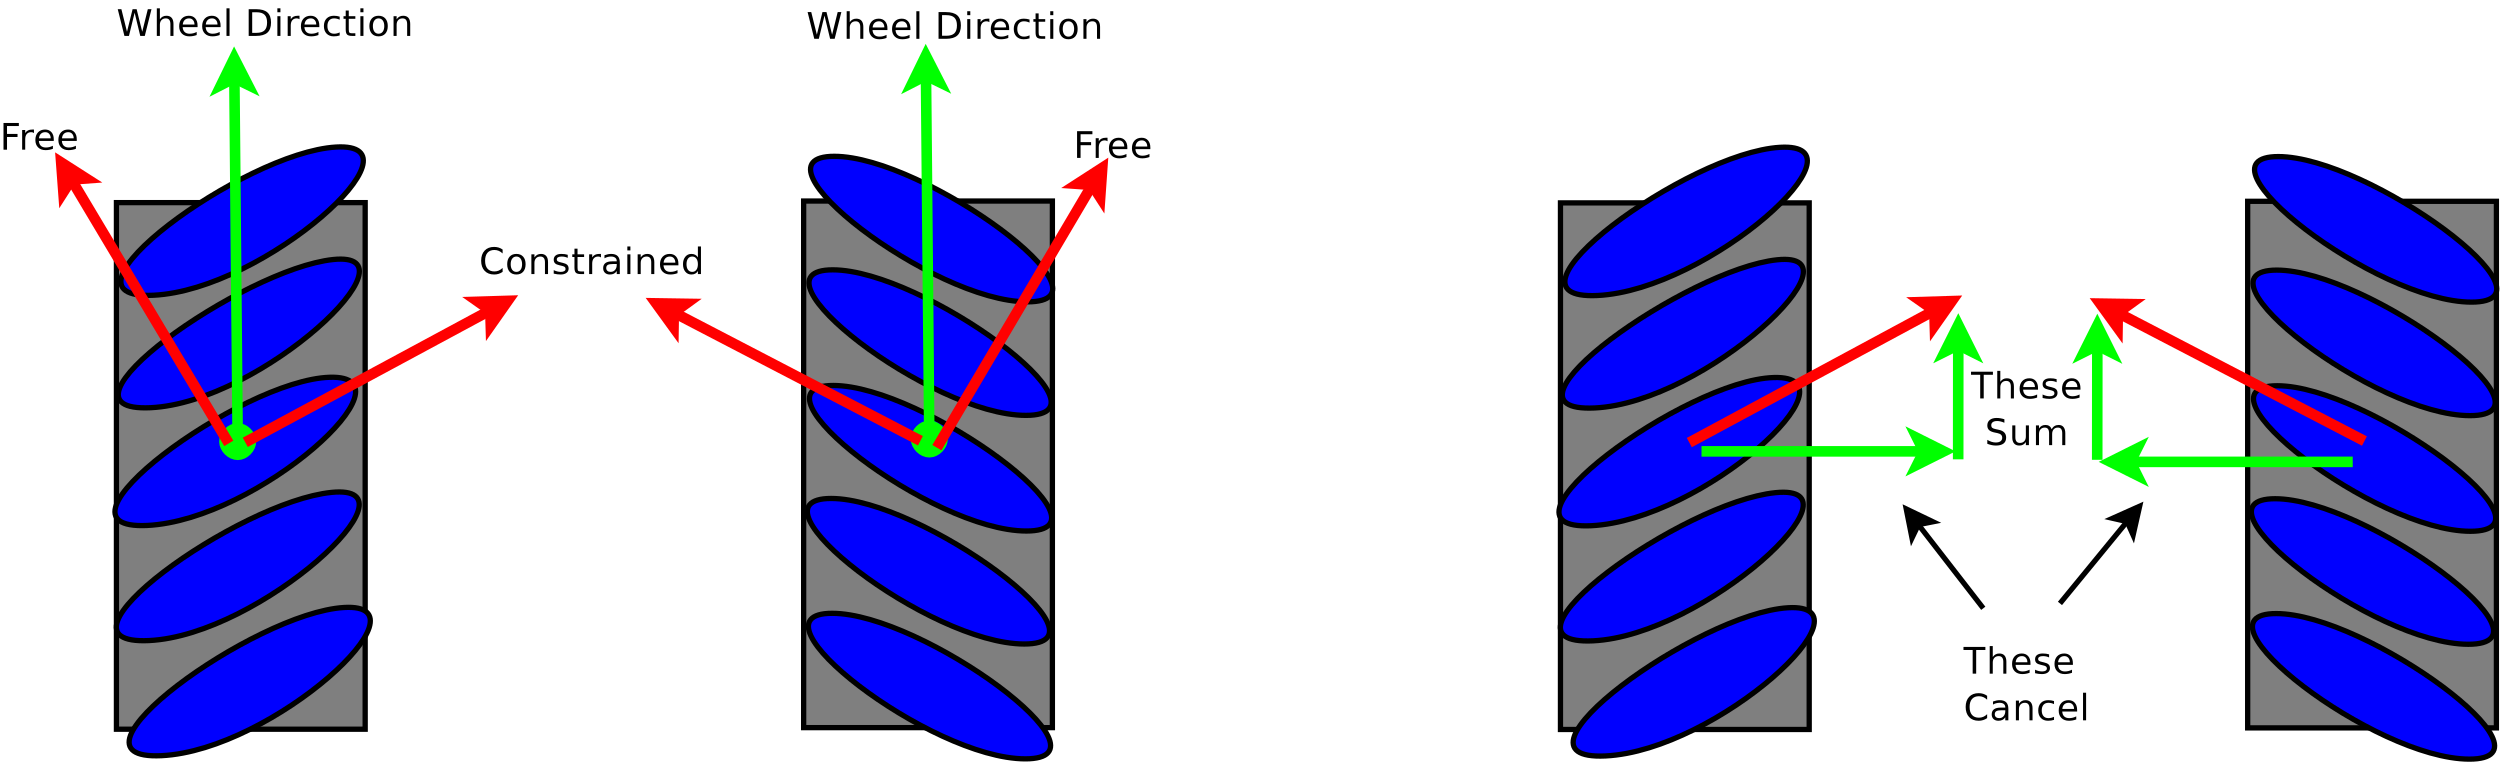 <?xml version='1.0' encoding='UTF-8'?><svg id="qoppa_document" width="1339pt" height="408pt" version="1.1" xmlns="http://www.w3.org/2000/svg" xmlns:xlink="http://www.w3.org/1999/xlink"><!-- jPDFWeb v2021R1.00, Build #105 --><g id="qoppa_viewxform_p0" transform="matrix(1 0 0 1 0 0)"><svg id="qoppa_page_p0" class="qoppa_page" y="0pt" width="1339pt" height="408pt"><rect class="qoppa_pageborder" x="0.5pt" y="0.5pt" width="1338pt" height="407pt" fill="none" /><svg class="qoppa_pagecontents" x="0pt" y="0pt" width="1339pt" height="408pt" viewBox="0 0 1339 408" style="isolation: isolate;" ><g class="qoppa_contentstream" transform="matrix(1 0 0 -1 0 408)" fill="black" stroke="black" stroke-width="1" stroke-linecap="butt" stroke-linejoin="miter" stroke-miterlimit="10"><clipPath id="clip0-1"><path d="M 0 0 L 1339 0 L 1339 408 L 0 408 L 0 0 z "/></clipPath><path clip-path="url(#clip0-1)" fill="#7f7f7f" stroke="none" d="M 62.361 17.433 L 195.587 17.433 L 195.587 299.476 L 62.361 299.476 z "/><path clip-path="url(#clip0-1)" fill="none" stroke="#000" stroke-width="2.835" d="M 62.361 17.433 L 195.587 17.433 L 195.587 299.476 L 62.361 299.476 z "/><path clip-path="url(#clip0-1)" fill-rule="evenodd" fill="#00f" stroke="none" d="M 179.997 329.239 C 229.603 332.073 141.73 252.705 82.204 249.87 C 22.677 247.036 130.392 326.404 179.997 329.239 z "/><path clip-path="url(#clip0-1)" fill="none" stroke="#000" stroke-width="2.835" d="M 179.997 329.239 C 229.603 332.073 141.73 252.705 82.204 249.87 C 22.677 247.036 130.392 326.404 179.997 329.239 "/><path clip-path="url(#clip0-1)" fill="#7f7f7f" stroke="none" d="M 430.434 18.283 L 563.66 18.283 L 563.66 300.326 L 430.434 300.326 z "/><path clip-path="url(#clip0-1)" fill="none" stroke="#000" stroke-width="2.835" d="M 430.434 18.283 L 563.66 18.283 L 563.66 300.326 L 430.434 300.326 z "/><path clip-path="url(#clip0-1)" fill-rule="evenodd" fill="#00f" stroke="none" d="M 446.024 263.476 C 494.213 263.476 600.51 185.525 549.487 185.525 C 498.464 185.525 397.836 263.476 446.024 263.476 z "/><path clip-path="url(#clip0-1)" fill="none" stroke="#000" stroke-width="2.835" d="M 446.024 263.476 C 494.213 263.476 600.51 185.525 549.487 185.525 C 498.464 185.525 397.836 263.476 446.024 263.476 "/><path clip-path="url(#clip0-1)" fill-rule="evenodd" fill="#00f" stroke="none" d="M 446.274 201.54 C 494.462 201.54 600.759 123.589 549.737 123.589 C 498.714 123.589 398.086 201.54 446.274 201.54 z "/><path clip-path="url(#clip0-1)" fill="none" stroke="#000" stroke-width="2.835" d="M 446.274 201.54 C 494.462 201.54 600.759 123.589 549.737 123.589 C 498.714 123.589 398.086 201.54 446.274 201.54 "/><path clip-path="url(#clip0-1)" fill-rule="evenodd" fill="#00f" stroke="none" d="M 445.14 141.021 C 493.328 141.021 599.626 63.07 548.603 63.07 C 497.58 63.07 396.952 141.021 445.14 141.021 z "/><path clip-path="url(#clip0-1)" fill="none" stroke="#000" stroke-width="2.835" d="M 445.14 141.021 C 493.328 141.021 599.626 63.07 548.603 63.07 C 497.58 63.07 396.952 141.021 445.14 141.021 "/><path clip-path="url(#clip0-1)" fill-rule="evenodd" fill="#00f" stroke="none" d="M 446.841 324.278 C 495.029 324.278 601.327 246.327 550.304 246.327 C 499.281 246.327 398.652 324.278 446.841 324.278 z "/><path clip-path="url(#clip0-1)" fill="none" stroke="#000" stroke-width="2.835" d="M 446.841 324.278 C 495.029 324.278 601.327 246.327 550.304 246.327 C 499.281 246.327 398.652 324.278 446.841 324.278 "/><path clip-path="url(#clip0-1)" fill-rule="evenodd" fill="#00f" stroke="none" d="M 445.707 79.51 C 493.895 79.51 600.193 1.559 549.17 1.559 C 498.147 1.559 397.519 79.51 445.707 79.51 z "/><path clip-path="url(#clip0-1)" fill="none" stroke="#000" stroke-width="2.835" d="M 445.707 79.51 C 493.895 79.51 600.193 1.559 549.17 1.559 C 498.147 1.559 397.519 79.51 445.707 79.51 "/><path clip-path="url(#clip0-1)" fill-rule="evenodd" fill="#00f" stroke="none" d="M 178.47 269.004 C 226.549 273.964 140.203 192.47 80.677 189.635 C 21.15 186.8 130.392 264.043 178.47 269.004 z "/><path clip-path="url(#clip0-1)" fill="none" stroke="#000" stroke-width="2.835" d="M 178.47 269.004 C 226.549 273.964 140.203 192.47 80.677 189.635 C 21.15 186.8 130.392 264.043 178.47 269.004 "/><path clip-path="url(#clip0-1)" fill-rule="evenodd" fill="#00f" stroke="none" d="M 176.628 205.934 C 224.281 207.351 138.361 129.4 78.834 126.565 C 19.307 123.73 128.974 204.516 176.628 205.934 z "/><path clip-path="url(#clip0-1)" fill="none" stroke="#000" stroke-width="2.835" d="M 176.628 205.934 C 224.281 207.351 138.361 129.4 78.834 126.565 C 19.307 123.73 128.974 204.516 176.628 205.934 "/><path clip-path="url(#clip0-1)" fill-rule="evenodd" fill="#00f" stroke="none" d="M 177.62 144.281 C 227.683 149.242 139.353 67.747 79.826 64.912 C 20.3 62.078 127.557 139.321 177.62 144.281 z "/><path clip-path="url(#clip0-1)" fill="none" stroke="#000" stroke-width="2.835" d="M 177.62 144.281 C 227.683 149.242 139.353 67.747 79.826 64.912 C 20.3 62.078 127.557 139.321 177.62 144.281 "/><path clip-path="url(#clip0-1)" fill-rule="evenodd" fill="#00f" stroke="none" d="M 184.281 82.629 C 232.502 85.463 146.014 6.095 86.487 3.26 C 26.961 0.425 136.061 79.794 184.281 82.629 z "/><path clip-path="url(#clip0-1)" fill="none" stroke="#000" stroke-width="2.835" d="M 184.281 82.629 C 232.502 85.463 146.014 6.095 86.487 3.26 C 26.961 0.425 136.061 79.794 184.281 82.629 "/><path clip-path="url(#clip0-1)" fill="none" stroke="#0f0" stroke-width="5.669" d="M 497.801 165.787 L 495.961 367.546 "/><path clip-path="url(#clip0-1)" fill-rule="evenodd" fill="#0f0" stroke="none" d="M 497.801 165.787 C 494.258 165.754 490.682 169.265 490.65 172.808 C 490.618 176.351 494.129 179.927 497.672 179.959 C 501.215 179.991 504.79 176.48 504.823 172.938 C 504.855 169.395 501.344 165.819 497.801 165.787 z "/><path clip-path="url(#clip0-1)" fill="none" stroke="#0f0" stroke-width="5.669" d="M 497.801 165.787 C 494.258 165.754 490.682 169.265 490.65 172.808 C 490.618 176.351 494.129 179.927 497.672 179.959 C 501.215 179.991 504.79 176.48 504.823 172.938 C 504.855 169.395 501.344 165.819 497.801 165.787 "/><path clip-path="url(#clip0-1)" fill-rule="evenodd" fill="#0f0" stroke="none" d="M 495.863 378.175 L 503.079 364.068 L 495.961 367.546 L 488.907 363.938 z "/><path clip-path="url(#clip0-1)" fill="none" stroke="#0f0" stroke-width="5.669" d="M 495.863 378.175 L 503.079 364.068 L 495.961 367.546 L 488.907 363.938 z "/><path clip-path="url(#clip0-1)" fill="none" stroke="#f00" stroke-width="5.669" d="M 501.801 168.223 L 584.967 308.961 "/><path clip-path="url(#clip0-1)" fill-rule="evenodd" fill="#f00" stroke="none" d="M 590.375 318.113 L 589.265 302.306 L 584.967 308.961 L 577.063 309.516 z "/><path clip-path="url(#clip0-1)" fill="none" stroke="#f00" stroke-width="5.669" d="M 590.375 318.113 L 589.265 302.306 L 584.967 308.961 L 577.063 309.516 z "/><path clip-path="url(#clip0-1)" fill="none" stroke="#f00" stroke-width="5.669" d="M 492.971 171.918 L 360.875 240.623 "/><path clip-path="url(#clip0-1)" fill-rule="evenodd" fill="#f00" stroke="none" d="M 351.445 245.528 L 367.288 245.275 L 360.875 240.623 L 360.748 232.701 z "/><path clip-path="url(#clip0-1)" fill="none" stroke="#f00" stroke-width="5.669" d="M 351.445 245.528 L 367.288 245.275 L 360.875 240.623 L 360.748 232.701 z "/><path clip-path="url(#clip0-1)" fill="none" stroke="#0f0" stroke-width="5.669" d="M 127.371 164.409 L 125.529 366.169 "/><path clip-path="url(#clip0-1)" fill-rule="evenodd" fill="#0f0" stroke="none" d="M 127.371 164.409 C 123.828 164.377 120.252 167.888 120.22 171.43 C 120.188 174.974 123.698 178.549 127.241 178.582 C 130.784 178.614 134.36 175.103 134.392 171.56 C 134.425 168.017 130.914 164.441 127.371 164.409 z "/><path clip-path="url(#clip0-1)" fill="none" stroke="#0f0" stroke-width="5.669" d="M 127.371 164.409 C 123.828 164.377 120.252 167.888 120.22 171.43 C 120.188 174.974 123.698 178.549 127.241 178.582 C 130.784 178.614 134.36 175.103 134.392 171.56 C 134.425 168.017 130.914 164.441 127.371 164.409 "/><path clip-path="url(#clip0-1)" fill-rule="evenodd" fill="#0f0" stroke="none" d="M 125.432 376.798 L 132.648 362.69 L 125.529 366.169 L 118.475 362.561 z "/><path clip-path="url(#clip0-1)" fill="none" stroke="#0f0" stroke-width="5.669" d="M 125.432 376.798 L 132.648 362.69 L 125.529 366.169 L 118.475 362.561 z "/><path clip-path="url(#clip0-1)" fill="none" stroke="#f00" stroke-width="5.669" d="M 131.369 171.097 L 262.604 241.82 "/><path clip-path="url(#clip0-1)" fill-rule="evenodd" fill="#f00" stroke="none" d="M 271.961 246.863 L 262.846 233.901 L 262.604 241.82 L 256.123 246.378 z "/><path clip-path="url(#clip0-1)" fill="none" stroke="#f00" stroke-width="5.669" d="M 271.961 246.863 L 262.846 233.901 L 262.604 241.82 L 256.123 246.378 z "/><path clip-path="url(#clip0-1)" fill="none" stroke="#f00" stroke-width="5.669" d="M 122.54 170.541 L 38.209 311.834 "/><path clip-path="url(#clip0-1)" fill-rule="evenodd" fill="#f00" stroke="none" d="M 32.762 320.962 L 46.111 312.423 L 38.209 311.834 L 33.94 305.159 z "/><path clip-path="url(#clip0-1)" fill="none" stroke="#f00" stroke-width="5.669" d="M 32.762 320.962 L 46.111 312.423 L 38.209 311.834 L 33.94 305.159 z "/><path clip-path="url(#clip0-1)" fill="#000" stroke="none" d="M 63.065 403.08 L 65.016 403.08 L 68.019 390.98 L 71.011 403.08 L 73.181 403.08 L 76.181 390.98 L 79.173 403.08 L 81.134 403.08 L 77.548 388.765 L 75.121 388.765 L 72.111 401.192 L 69.068 388.765 L 66.64 388.765 L 63.065 403.08 z "/><path clip-path="url(#clip0-1)" fill="#000" stroke="none" d="M 92.909 395.138 L 92.909 388.765 L 91.266 388.765 L 91.266 395.079 C 91.266 396.106 91.061 396.875 90.65 397.386 C 90.242 397.896 89.629 398.152 88.813 398.152 C 87.828 398.152 87.052 397.845 86.485 397.232 C 85.918 396.621 85.634 395.787 85.634 394.731 L 85.634 388.765 L 83.991 388.765 L 83.991 403.549 L 85.634 403.549 L 85.634 397.683 C 86.059 398.311 86.561 398.78 87.137 399.091 C 87.714 399.404 88.379 399.56 89.132 399.56 C 90.374 399.56 91.314 399.186 91.952 398.438 C 92.59 397.69 92.909 396.59 92.909 395.138 z "/><path clip-path="url(#clip0-1)" fill="#000" stroke="none" d="M 105.816 394.339 L 105.816 393.459 L 97.838 393.459 C 97.913 392.312 98.27 391.438 98.908 390.837 C 99.546 390.238 100.436 389.939 101.577 389.939 C 102.24 389.939 102.88 390.017 103.499 390.173 C 104.12 390.33 104.736 390.564 105.347 390.877 L 105.347 389.235 C 104.723 389.005 104.084 388.83 103.429 388.711 C 102.777 388.591 102.114 388.531 101.442 388.531 C 99.755 388.531 98.419 389.018 97.434 389.994 C 96.452 390.969 95.96 392.288 95.96 393.95 C 95.96 395.671 96.43 397.036 97.368 398.046 C 98.309 399.055 99.578 399.56 101.174 399.56 C 102.604 399.56 103.735 399.092 104.566 398.155 C 105.399 397.22 105.816 395.947 105.816 394.339 M 104.173 394.867 C 104.161 395.866 103.891 396.663 103.363 397.257 C 102.838 397.854 102.141 398.152 101.273 398.152 C 100.291 398.152 99.505 397.864 98.916 397.287 C 98.327 396.712 97.987 395.902 97.896 394.856 L 104.173 394.867 z "/><path clip-path="url(#clip0-1)" fill="#000" stroke="none" d="M 118.135 394.339 L 118.135 393.459 L 110.156 393.459 C 110.232 392.312 110.589 391.438 111.227 390.837 C 111.865 390.238 112.755 389.939 113.896 389.939 C 114.559 389.939 115.199 390.017 115.818 390.173 C 116.439 390.33 117.055 390.564 117.666 390.877 L 117.666 389.235 C 117.042 389.005 116.403 388.83 115.748 388.711 C 115.095 388.591 114.433 388.531 113.761 388.531 C 112.074 388.531 110.738 389.018 109.753 389.994 C 108.77 390.969 108.279 392.288 108.279 393.95 C 108.279 395.671 108.748 397.036 109.687 398.046 C 110.628 399.055 111.897 399.56 113.493 399.56 C 114.923 399.56 116.054 399.092 116.885 398.155 C 117.718 397.22 118.135 395.947 118.135 394.339 M 116.492 394.867 C 116.48 395.866 116.21 396.663 115.682 397.257 C 115.156 397.854 114.46 398.152 113.592 398.152 C 112.609 398.152 111.823 397.864 111.234 397.287 C 110.645 396.712 110.305 395.902 110.215 394.856 L 116.492 394.867 z "/><path clip-path="url(#clip0-1)" fill="#000" stroke="none" d="M 121.302 388.765 L 122.945 388.765 L 122.945 403.549 L 121.302 403.549 z "/><path clip-path="url(#clip0-1)" fill="#000" stroke="none" d="M 135.073 401.437 L 135.073 390.408 L 137.391 390.408 C 139.346 390.408 140.779 390.85 141.688 391.736 C 142.597 392.623 143.052 394.023 143.052 395.938 C 143.052 397.837 142.597 399.228 141.688 400.11 C 140.779 400.995 139.346 401.437 137.391 401.437 L 135.073 401.437 M 133.196 403.08 L 137.097 403.08 C 139.877 403.08 141.915 402.503 143.213 401.349 C 144.514 400.196 145.164 398.391 145.164 395.938 C 145.164 393.471 144.51 391.658 143.202 390.5 C 141.897 389.343 139.862 388.765 137.097 388.765 L 133.196 388.765 L 133.196 403.08 z "/><path clip-path="url(#clip0-1)" fill="#000" stroke="none" d="M 148.559 399.325 L 150.202 399.325 L 150.202 388.765 L 148.559 388.765 L 148.559 399.325 M 148.559 403.549 L 150.202 403.549 L 150.202 401.437 L 148.559 401.437 L 148.559 403.549 z "/><path clip-path="url(#clip0-1)" fill="#000" stroke="none" d="M 160.418 397.683 C 160.212 397.844 159.987 397.963 159.743 398.038 C 159.501 398.114 159.234 398.152 158.943 398.152 C 157.907 398.152 157.111 397.822 156.557 397.162 C 156.002 396.504 155.724 395.56 155.724 394.328 L 155.724 388.765 L 154.082 388.765 L 154.082 399.325 L 155.724 399.325 L 155.724 397.683 C 156.11 398.318 156.611 398.79 157.227 399.098 C 157.846 399.406 158.598 399.56 159.482 399.56 C 159.607 399.56 159.745 399.56 159.897 399.56 C 160.051 399.56 160.221 399.56 160.406 399.56 L 160.418 397.683 z "/><path clip-path="url(#clip0-1)" fill="#000" stroke="none" d="M 171.021 394.339 L 171.021 393.459 L 163.043 393.459 C 163.118 392.312 163.475 391.438 164.113 390.837 C 164.751 390.238 165.641 389.939 166.782 389.939 C 167.445 389.939 168.085 390.017 168.704 390.173 C 169.325 390.33 169.941 390.564 170.552 390.877 L 170.552 389.235 C 169.929 389.005 169.289 388.83 168.634 388.711 C 167.981 388.591 167.319 388.531 166.647 388.531 C 164.96 388.531 163.624 389.018 162.639 389.994 C 161.657 390.969 161.165 392.288 161.165 393.95 C 161.165 395.671 161.634 397.036 162.573 398.046 C 163.514 399.055 164.783 399.56 166.379 399.56 C 167.809 399.56 168.939 399.092 169.771 398.155 C 170.604 397.22 171.021 395.947 171.021 394.339 M 169.379 394.867 C 169.366 395.866 169.096 396.663 168.568 397.257 C 168.043 397.854 167.346 398.152 166.478 398.152 C 165.495 398.152 164.709 397.864 164.12 397.287 C 163.531 396.712 163.191 395.902 163.101 394.856 L 169.379 394.867 z "/><path clip-path="url(#clip0-1)" fill="#000" stroke="none" d="M 181.932 399.091 L 181.932 397.448 C 181.438 397.683 180.942 397.859 180.443 397.976 C 179.947 398.093 179.446 398.152 178.94 398.152 C 177.808 398.152 176.928 397.791 176.3 397.07 C 175.674 396.352 175.361 395.343 175.361 394.045 C 175.361 392.747 175.674 391.738 176.3 391.017 C 176.928 390.298 177.808 389.939 178.94 389.939 C 179.446 389.939 179.947 389.997 180.443 390.115 C 180.942 390.232 181.438 390.408 181.932 390.643 L 181.932 389 C 181.443 388.844 180.936 388.726 180.41 388.648 C 179.887 388.57 179.33 388.531 178.738 388.531 C 177.13 388.531 175.852 389.027 174.903 390.02 C 173.957 391.014 173.484 392.356 173.484 394.045 C 173.484 395.759 173.962 397.106 174.918 398.086 C 175.876 399.069 177.187 399.56 178.852 399.56 C 179.392 399.56 179.919 399.521 180.432 399.443 C 180.948 399.364 181.448 399.247 181.932 399.091 z "/><path clip-path="url(#clip0-1)" fill="#000" stroke="none" d="M 186.804 402.376 L 186.804 399.325 L 190.324 399.325 L 190.324 397.917 L 186.804 397.917 L 186.804 392.197 C 186.804 391.337 186.92 390.784 187.153 390.54 C 187.385 390.296 187.857 390.173 188.568 390.173 L 190.324 390.173 L 190.324 388.765 L 188.568 388.765 C 187.277 388.765 186.386 389.011 185.895 389.502 C 185.406 389.996 185.162 390.895 185.162 392.197 L 185.162 397.917 L 183.988 397.917 L 183.988 399.325 L 185.162 399.325 L 185.162 402.376 L 186.804 402.376 z "/><path clip-path="url(#clip0-1)" fill="#000" stroke="none" d="M 193.02 399.325 L 194.663 399.325 L 194.663 388.765 L 193.02 388.765 L 193.02 399.325 M 193.02 403.549 L 194.663 403.549 L 194.663 401.437 L 193.02 401.437 L 193.02 403.549 z "/><path clip-path="url(#clip0-1)" fill="#000" stroke="none" d="M 202.77 398.152 C 201.829 398.152 201.085 397.785 200.537 397.052 C 199.989 396.321 199.716 395.319 199.716 394.045 C 199.716 392.772 199.987 391.768 200.53 391.035 C 201.075 390.304 201.821 389.939 202.77 389.939 C 203.706 389.939 204.448 390.305 204.996 391.039 C 205.543 391.775 205.817 392.777 205.817 394.045 C 205.817 395.307 205.543 396.307 204.996 397.045 C 204.448 397.783 203.706 398.152 202.77 398.152 M 202.766 399.56 C 204.302 399.56 205.507 399.072 206.382 398.097 C 207.257 397.121 207.694 395.771 207.694 394.045 C 207.694 392.327 207.257 390.978 206.382 389.997 C 205.507 389.02 204.302 388.531 202.766 388.531 C 201.226 388.531 200.02 389.02 199.147 389.997 C 198.275 390.978 197.838 392.327 197.838 394.045 C 197.838 395.771 198.275 397.121 199.147 398.097 C 200.02 399.072 201.226 399.56 202.766 399.56 z "/><path clip-path="url(#clip0-1)" fill="#000" stroke="none" d="M 219.708 395.138 L 219.708 388.765 L 218.065 388.765 L 218.065 395.079 C 218.065 396.106 217.86 396.875 217.449 397.386 C 217.041 397.896 216.429 398.152 215.612 398.152 C 214.627 398.152 213.851 397.845 213.284 397.232 C 212.716 396.621 212.433 395.787 212.433 394.731 L 212.433 388.765 L 210.79 388.765 L 210.79 399.325 L 212.433 399.325 L 212.433 397.683 C 212.858 398.311 213.359 398.78 213.936 399.091 C 214.513 399.404 215.178 399.56 215.931 399.56 C 217.173 399.56 218.113 399.186 218.751 398.438 C 219.389 397.69 219.708 396.59 219.708 395.138 z "/><path clip-path="url(#clip0-1)" fill="#000" stroke="none" d="M 432.555 401.521 L 434.506 401.521 L 437.509 389.421 L 440.501 401.521 L 442.671 401.521 L 445.671 389.421 L 448.663 401.521 L 450.625 401.521 L 447.039 387.206 L 444.611 387.206 L 441.601 399.632 L 438.558 387.206 L 436.13 387.206 L 432.555 401.521 z "/><path clip-path="url(#clip0-1)" fill="#000" stroke="none" d="M 462.399 393.579 L 462.399 387.206 L 460.756 387.206 L 460.756 393.52 C 460.756 394.547 460.551 395.316 460.14 395.827 C 459.732 396.338 459.12 396.593 458.303 396.593 C 457.318 396.593 456.542 396.286 455.975 395.673 C 455.408 395.062 455.124 394.228 455.124 393.172 L 455.124 387.206 L 453.482 387.206 L 453.482 401.99 L 455.124 401.99 L 455.124 396.123 C 455.55 396.752 456.05 397.221 456.627 397.532 C 457.204 397.845 457.869 398.001 458.622 398.001 C 459.864 398.001 460.804 397.627 461.442 396.879 C 462.08 396.131 462.399 395.031 462.399 393.579 z "/><path clip-path="url(#clip0-1)" fill="#000" stroke="none" d="M 475.306 392.78 L 475.306 391.9 L 467.328 391.9 C 467.404 390.753 467.761 389.879 468.398 389.278 C 469.036 388.679 469.926 388.38 471.068 388.38 C 471.73 388.38 472.371 388.458 472.989 388.614 C 473.61 388.771 474.226 389.005 474.837 389.318 L 474.837 387.676 C 474.214 387.446 473.575 387.271 472.919 387.152 C 472.267 387.032 471.604 386.972 470.932 386.972 C 469.245 386.972 467.909 387.459 466.924 388.435 C 465.942 389.41 465.45 390.729 465.45 392.391 C 465.45 394.112 465.92 395.477 466.858 396.487 C 467.8 397.496 469.068 398.001 470.664 398.001 C 472.094 398.001 473.225 397.533 474.056 396.596 C 474.889 395.661 475.306 394.388 475.306 392.78 M 473.664 393.308 C 473.652 394.307 473.381 395.104 472.854 395.698 C 472.328 396.295 471.631 396.593 470.763 396.593 C 469.781 396.593 468.995 396.305 468.406 395.728 C 467.816 395.153 467.477 394.343 467.386 393.296 L 473.664 393.308 z "/><path clip-path="url(#clip0-1)" fill="#000" stroke="none" d="M 487.625 392.78 L 487.625 391.9 L 479.646 391.9 C 479.722 390.753 480.079 389.879 480.717 389.278 C 481.355 388.679 482.245 388.38 483.386 388.38 C 484.049 388.38 484.689 388.458 485.308 388.614 C 485.929 388.771 486.545 389.005 487.156 389.318 L 487.156 387.676 C 486.532 387.446 485.893 387.271 485.238 387.152 C 484.586 387.032 483.923 386.972 483.251 386.972 C 481.564 386.972 480.228 387.459 479.243 388.435 C 478.261 389.41 477.769 390.729 477.769 392.391 C 477.769 394.112 478.238 395.477 479.177 396.487 C 480.118 397.496 481.387 398.001 482.983 398.001 C 484.413 398.001 485.544 397.533 486.375 396.596 C 487.208 395.661 487.625 394.388 487.625 392.78 M 485.982 393.308 C 485.97 394.307 485.7 395.104 485.172 395.698 C 484.646 396.295 483.95 396.593 483.082 396.593 C 482.1 396.593 481.314 396.305 480.725 395.728 C 480.135 395.153 479.796 394.343 479.705 393.296 L 485.982 393.308 z "/><path clip-path="url(#clip0-1)" fill="#000" stroke="none" d="M 490.792 387.206 L 492.435 387.206 L 492.435 401.99 L 490.792 401.99 z "/><path clip-path="url(#clip0-1)" fill="#000" stroke="none" d="M 504.563 399.878 L 504.563 388.849 L 506.88 388.849 C 508.836 388.849 510.269 389.291 511.178 390.176 C 512.087 391.064 512.542 392.464 512.542 394.378 C 512.542 396.278 512.087 397.668 511.178 398.551 C 510.269 399.436 508.836 399.878 506.88 399.878 L 504.563 399.878 M 502.686 401.521 L 506.588 401.521 C 509.367 401.521 511.405 400.944 512.703 399.79 C 514.004 398.636 514.654 396.832 514.654 394.378 C 514.654 391.912 514 390.099 512.692 388.941 C 511.387 387.784 509.352 387.206 506.588 387.206 L 502.686 387.206 L 502.686 401.521 z "/><path clip-path="url(#clip0-1)" fill="#000" stroke="none" d="M 518.049 397.766 L 519.692 397.766 L 519.692 387.206 L 518.049 387.206 L 518.049 397.766 M 518.049 401.99 L 519.692 401.99 L 519.692 399.878 L 518.049 399.878 L 518.049 401.99 z "/><path clip-path="url(#clip0-1)" fill="#000" stroke="none" d="M 529.907 396.123 C 529.702 396.285 529.477 396.404 529.233 396.479 C 528.991 396.555 528.725 396.593 528.434 396.593 C 527.397 396.593 526.602 396.263 526.046 395.603 C 525.492 394.945 525.214 394.001 525.214 392.769 L 525.214 387.206 L 523.571 387.206 L 523.571 397.766 L 525.214 397.766 L 525.214 396.123 C 525.6 396.759 526.102 397.231 526.718 397.539 C 527.336 397.847 528.088 398.001 528.973 398.001 C 529.097 398.001 529.235 398.001 529.387 398.001 C 529.541 398.001 529.711 398.001 529.896 398.001 L 529.907 396.123 z "/><path clip-path="url(#clip0-1)" fill="#000" stroke="none" d="M 540.511 392.78 L 540.511 391.9 L 532.533 391.9 C 532.609 390.753 532.965 389.879 533.603 389.278 C 534.241 388.679 535.131 388.38 536.273 388.38 C 536.935 388.38 537.575 388.458 538.194 388.614 C 538.815 388.771 539.431 389.005 540.042 389.318 L 540.042 387.676 C 539.419 387.446 538.779 387.271 538.124 387.152 C 537.471 387.032 536.809 386.972 536.137 386.972 C 534.45 386.972 533.114 387.459 532.129 388.435 C 531.146 389.41 530.655 390.729 530.655 392.391 C 530.655 394.112 531.125 395.477 532.063 396.487 C 533.004 397.496 534.273 398.001 535.869 398.001 C 537.299 398.001 538.43 397.533 539.261 396.596 C 540.095 395.661 540.511 394.388 540.511 392.78 M 538.869 393.308 C 538.856 394.307 538.586 395.104 538.058 395.698 C 537.533 396.295 536.836 396.593 535.968 396.593 C 534.986 396.593 534.2 396.305 533.611 395.728 C 533.021 395.153 532.682 394.343 532.591 393.296 L 538.869 393.308 z "/><path clip-path="url(#clip0-1)" fill="#000" stroke="none" d="M 551.422 397.532 L 551.422 395.889 C 550.928 396.124 550.432 396.3 549.933 396.417 C 549.437 396.534 548.936 396.593 548.43 396.593 C 547.298 396.593 546.418 396.232 545.79 395.511 C 545.164 394.793 544.852 393.784 544.852 392.486 C 544.852 391.188 545.164 390.179 545.79 389.458 C 546.418 388.739 547.298 388.38 548.43 388.38 C 548.936 388.38 549.437 388.438 549.933 388.556 C 550.432 388.673 550.928 388.849 551.422 389.084 L 551.422 387.441 C 550.933 387.285 550.426 387.167 549.9 387.089 C 549.377 387.011 548.82 386.972 548.229 386.972 C 546.62 386.972 545.341 387.468 544.393 388.461 C 543.447 389.455 542.974 390.797 542.974 392.486 C 542.974 394.2 543.452 395.547 544.408 396.527 C 545.366 397.51 546.677 398.001 548.342 398.001 C 548.882 398.001 549.409 397.962 549.922 397.884 C 550.438 397.805 550.938 397.688 551.422 397.532 z "/><path clip-path="url(#clip0-1)" fill="#000" stroke="none" d="M 556.295 400.817 L 556.295 397.766 L 559.814 397.766 L 559.814 396.358 L 556.295 396.358 L 556.295 390.638 C 556.295 389.778 556.411 389.225 556.643 388.981 C 556.875 388.737 557.347 388.614 558.058 388.614 L 559.814 388.614 L 559.814 387.206 L 558.058 387.206 C 556.768 387.206 555.877 387.452 555.385 387.943 C 554.896 388.437 554.652 389.336 554.652 390.638 L 554.652 396.358 L 553.479 396.358 L 553.479 397.766 L 554.652 397.766 L 554.652 400.817 L 556.295 400.817 z "/><path clip-path="url(#clip0-1)" fill="#000" stroke="none" d="M 562.51 397.766 L 564.153 397.766 L 564.153 387.206 L 562.51 387.206 L 562.51 397.766 M 562.51 401.99 L 564.153 401.99 L 564.153 399.878 L 562.51 399.878 L 562.51 401.99 z "/><path clip-path="url(#clip0-1)" fill="#000" stroke="none" d="M 572.26 396.593 C 571.319 396.593 570.575 396.226 570.027 395.493 C 569.48 394.762 569.206 393.76 569.206 392.486 C 569.206 391.213 569.477 390.209 570.02 389.476 C 570.565 388.745 571.312 388.38 572.26 388.38 C 573.196 388.38 573.938 388.746 574.486 389.48 C 575.033 390.216 575.307 391.218 575.307 392.486 C 575.307 393.748 575.033 394.747 574.486 395.486 C 573.938 396.224 573.196 396.593 572.26 396.593 M 572.257 398.001 C 573.791 398.001 574.996 397.513 575.872 396.538 C 576.747 395.563 577.184 394.212 577.184 392.486 C 577.184 390.768 576.747 389.419 575.872 388.438 C 574.996 387.461 573.791 386.972 572.257 386.972 C 570.716 386.972 569.51 387.461 568.638 388.438 C 567.765 389.419 567.329 390.768 567.329 392.486 C 567.329 394.212 567.765 395.563 568.638 396.538 C 569.51 397.513 570.716 398.001 572.257 398.001 z "/><path clip-path="url(#clip0-1)" fill="#000" stroke="none" d="M 589.198 393.579 L 589.198 387.206 L 587.555 387.206 L 587.555 393.52 C 587.555 394.547 587.35 395.316 586.939 395.827 C 586.531 396.338 585.919 396.593 585.102 396.593 C 584.117 396.593 583.341 396.286 582.774 395.673 C 582.207 395.062 581.923 394.228 581.923 393.172 L 581.923 387.206 L 580.28 387.206 L 580.28 397.766 L 581.923 397.766 L 581.923 396.123 C 582.348 396.752 582.85 397.221 583.427 397.532 C 584.004 397.845 584.668 398.001 585.421 398.001 C 586.663 398.001 587.603 397.627 588.241 396.879 C 588.879 396.131 589.198 395.031 589.198 393.579 z "/><path clip-path="url(#clip0-1)" fill="#000" stroke="none" d="M 1.877 342.136 L 10.091 342.136 L 10.091 340.493 L 3.755 340.493 L 3.755 336.27 L 9.387 336.27 L 9.387 334.627 L 3.755 334.627 L 3.755 327.821 L 1.877 327.821 L 1.877 342.136 z "/><path clip-path="url(#clip0-1)" fill="#000" stroke="none" d="M 18.196 336.739 C 17.991 336.9 17.766 337.019 17.521 337.095 C 17.279 337.17 17.013 337.208 16.722 337.208 C 15.685 337.208 14.89 336.878 14.335 336.218 C 13.78 335.561 13.503 334.616 13.503 333.384 L 13.503 327.821 L 11.86 327.821 L 11.86 338.381 L 13.503 338.381 L 13.503 336.739 C 13.889 337.374 14.39 337.846 15.006 338.154 C 15.624 338.462 16.376 338.616 17.261 338.616 C 17.386 338.616 17.523 338.616 17.675 338.616 C 17.829 338.616 17.999 338.616 18.185 338.616 L 18.196 336.739 z "/><path clip-path="url(#clip0-1)" fill="#000" stroke="none" d="M 28.8 333.395 L 28.8 332.515 L 20.821 332.515 C 20.896 331.368 21.253 330.495 21.891 329.893 C 22.53 329.294 23.419 328.995 24.561 328.995 C 25.223 328.995 25.864 329.073 26.482 329.23 C 27.103 329.386 27.719 329.621 28.33 329.934 L 28.33 328.291 C 27.707 328.061 27.068 327.886 26.413 327.766 C 25.76 327.647 25.097 327.587 24.425 327.587 C 22.739 327.587 21.403 328.075 20.418 329.05 C 19.435 330.025 18.944 331.344 18.944 333.006 C 18.944 334.727 19.413 336.092 20.352 337.102 C 21.293 338.111 22.561 338.616 24.157 338.616 C 25.587 338.616 26.718 338.148 27.549 337.212 C 28.383 336.275 28.8 335.003 28.8 333.395 M 27.157 333.923 C 27.145 334.923 26.875 335.72 26.346 336.313 C 25.821 336.91 25.124 337.208 24.257 337.208 C 23.274 337.208 22.488 336.92 21.899 336.343 C 21.31 335.768 20.97 334.958 20.88 333.912 L 27.157 333.923 z "/><path clip-path="url(#clip0-1)" fill="#000" stroke="none" d="M 41.118 333.395 L 41.118 332.515 L 33.14 332.515 C 33.216 331.368 33.572 330.495 34.21 329.893 C 34.848 329.294 35.738 328.995 36.88 328.995 C 37.542 328.995 38.182 329.073 38.801 329.23 C 39.422 329.386 40.038 329.621 40.649 329.934 L 40.649 328.291 C 40.026 328.061 39.386 327.886 38.731 327.766 C 38.078 327.647 37.416 327.587 36.744 327.587 C 35.057 327.587 33.721 328.075 32.736 329.05 C 31.753 330.025 31.262 331.344 31.262 333.006 C 31.262 334.727 31.732 336.092 32.67 337.102 C 33.611 338.111 34.88 338.616 36.476 338.616 C 37.906 338.616 39.037 338.148 39.868 337.212 C 40.702 336.275 41.118 335.003 41.118 333.395 M 39.476 333.923 C 39.463 334.923 39.193 335.72 38.665 336.313 C 38.14 336.91 37.443 337.208 36.575 337.208 C 35.593 337.208 34.807 336.92 34.218 336.343 C 33.629 335.768 33.289 334.958 33.198 333.912 L 39.476 333.923 z "/><path clip-path="url(#clip0-1)" fill="#000" stroke="none" d="M 576.876 337.743 L 585.089 337.743 L 585.089 336.1 L 578.753 336.1 L 578.753 331.876 L 584.385 331.876 L 584.385 330.233 L 578.753 330.233 L 578.753 323.428 L 576.876 323.428 L 576.876 337.743 z "/><path clip-path="url(#clip0-1)" fill="#000" stroke="none" d="M 593.195 332.345 C 592.989 332.507 592.764 332.625 592.52 332.701 C 592.278 332.777 592.011 332.814 591.721 332.814 C 590.684 332.814 589.888 332.484 589.334 331.825 C 588.779 331.167 588.501 330.222 588.501 328.99 L 588.501 323.428 L 586.859 323.428 L 586.859 333.988 L 588.501 333.988 L 588.501 332.345 C 588.888 332.981 589.389 333.452 590.005 333.761 C 590.623 334.068 591.375 334.222 592.259 334.222 C 592.384 334.222 592.522 334.222 592.674 334.222 C 592.828 334.222 592.998 334.222 593.184 334.222 L 593.195 332.345 z "/><path clip-path="url(#clip0-1)" fill="#000" stroke="none" d="M 603.798 329.001 L 603.798 328.121 L 595.82 328.121 C 595.895 326.975 596.252 326.101 596.89 325.5 C 597.528 324.901 598.418 324.601 599.559 324.601 C 600.222 324.601 600.863 324.679 601.481 324.836 C 602.102 324.992 602.718 325.227 603.329 325.54 L 603.329 323.897 C 602.705 323.668 602.066 323.493 601.411 323.373 C 600.759 323.253 600.096 323.193 599.424 323.193 C 597.737 323.193 596.401 323.681 595.416 324.656 C 594.434 325.632 593.942 326.95 593.942 328.613 C 593.942 330.333 594.411 331.698 595.35 332.708 C 596.291 333.718 597.56 334.222 599.156 334.222 C 600.586 334.222 601.717 333.754 602.548 332.818 C 603.381 331.882 603.798 330.61 603.798 329.001 M 602.155 329.529 C 602.143 330.529 601.873 331.326 601.345 331.92 C 600.82 332.516 600.123 332.814 599.255 332.814 C 598.273 332.814 597.487 332.526 596.898 331.949 C 596.308 331.375 595.969 330.564 595.878 329.518 L 602.155 329.529 z "/><path clip-path="url(#clip0-1)" fill="#000" stroke="none" d="M 616.117 329.001 L 616.117 328.121 L 608.138 328.121 C 608.214 326.975 608.571 326.101 609.209 325.5 C 609.847 324.901 610.737 324.601 611.879 324.601 C 612.541 324.601 613.181 324.679 613.8 324.836 C 614.421 324.992 615.036 325.227 615.648 325.54 L 615.648 323.897 C 615.024 323.668 614.385 323.493 613.73 323.373 C 613.077 323.253 612.415 323.193 611.743 323.193 C 610.056 323.193 608.72 323.681 607.735 324.656 C 606.752 325.632 606.261 326.95 606.261 328.613 C 606.261 330.333 606.73 331.698 607.669 332.708 C 608.61 333.718 609.879 334.222 611.475 334.222 C 612.905 334.222 614.036 333.754 614.867 332.818 C 615.7 331.882 616.117 330.61 616.117 329.001 M 614.474 329.529 C 614.462 330.529 614.192 331.326 613.664 331.92 C 613.138 332.516 612.442 332.814 611.574 332.814 C 610.591 332.814 609.805 332.526 609.216 331.949 C 608.627 331.375 608.288 330.564 608.197 329.518 L 614.474 329.529 z "/><path clip-path="url(#clip0-1)" fill="#000" stroke="none" d="M 269.203 274.35 L 269.203 272.238 C 268.56 272.866 267.873 273.335 267.143 273.646 C 266.414 273.959 265.639 274.115 264.818 274.115 C 263.202 274.115 261.964 273.621 261.104 272.634 C 260.246 271.648 259.817 270.225 259.817 268.362 C 259.817 266.504 260.246 265.082 261.104 264.094 C 261.964 263.109 263.202 262.616 264.818 262.616 C 265.639 262.616 266.414 262.771 267.143 263.082 C 267.873 263.395 268.56 263.866 269.203 264.494 L 269.203 262.382 C 268.529 261.913 267.814 261.561 267.058 261.326 C 266.305 261.091 265.509 260.974 264.668 260.974 C 262.509 260.974 260.809 261.634 259.567 262.954 C 258.325 264.274 257.705 266.077 257.705 268.362 C 257.705 270.652 258.325 272.458 259.567 273.778 C 260.809 275.098 262.509 275.757 264.668 275.757 C 265.521 275.757 266.324 275.64 267.077 275.405 C 267.832 275.171 268.541 274.819 269.203 274.35 z "/><path clip-path="url(#clip0-1)" fill="#000" stroke="none" d="M 276.584 270.595 C 275.642 270.595 274.898 270.229 274.35 269.495 C 273.803 268.764 273.529 267.762 273.529 266.488 C 273.529 265.215 273.8 264.211 274.343 263.478 C 274.888 262.747 275.635 262.382 276.584 262.382 C 277.52 262.382 278.262 262.748 278.809 263.482 C 279.357 264.218 279.63 265.22 279.63 266.488 C 279.63 267.75 279.357 268.75 278.809 269.488 C 278.262 270.226 277.52 270.595 276.584 270.595 M 276.58 272.003 C 278.115 272.003 279.32 271.515 280.195 270.54 C 281.07 269.565 281.508 268.214 281.508 266.488 C 281.508 264.77 281.07 263.421 280.195 262.44 C 279.32 261.463 278.115 260.974 276.58 260.974 C 275.04 260.974 273.834 261.463 272.961 262.44 C 272.088 263.421 271.652 264.77 271.652 266.488 C 271.652 268.214 272.088 269.565 272.961 270.54 C 273.834 271.515 275.04 272.003 276.58 272.003 z "/><path clip-path="url(#clip0-1)" fill="#000" stroke="none" d="M 293.521 267.581 L 293.521 261.209 L 291.879 261.209 L 291.879 267.522 C 291.879 268.549 291.673 269.318 291.263 269.829 C 290.854 270.339 290.242 270.595 289.425 270.595 C 288.44 270.595 287.664 270.288 287.097 269.675 C 286.53 269.064 286.246 268.23 286.246 267.174 L 286.246 261.209 L 284.604 261.209 L 284.604 271.768 L 286.246 271.768 L 286.246 270.126 C 286.672 270.754 287.173 271.223 287.75 271.534 C 288.327 271.846 288.991 272.003 289.745 272.003 C 290.986 272.003 291.926 271.629 292.564 270.881 C 293.202 270.133 293.521 269.033 293.521 267.581 z "/><path clip-path="url(#clip0-1)" fill="#000" stroke="none" d="M 304.082 271.534 L 304.082 269.891 C 303.581 270.126 303.061 270.302 302.524 270.419 C 301.986 270.536 301.429 270.595 300.852 270.595 C 299.972 270.595 299.312 270.463 298.872 270.199 C 298.434 269.935 298.216 269.539 298.216 269.011 C 298.216 268.608 298.374 268.291 298.692 268.061 C 299.013 267.832 299.654 267.613 300.617 267.405 L 301.229 267.27 C 302.432 267.005 303.286 266.634 303.793 266.155 C 304.298 265.676 304.552 265.007 304.552 264.149 C 304.552 263.171 304.168 262.398 303.4 261.828 C 302.632 261.259 301.578 260.974 300.236 260.974 C 299.676 260.974 299.093 261.013 298.487 261.091 C 297.883 261.169 297.245 261.287 296.573 261.443 L 296.573 263.32 C 297.218 263.007 297.854 262.773 298.479 262.616 C 299.108 262.46 299.73 262.382 300.346 262.382 C 301.167 262.382 301.799 262.521 302.241 262.8 C 302.686 263.079 302.909 263.472 302.909 263.98 C 302.909 264.452 302.744 264.813 302.414 265.062 C 302.086 265.314 301.366 265.556 300.254 265.788 L 299.631 265.931 C 298.55 266.156 297.771 266.502 297.291 266.969 C 296.813 267.438 296.573 268.081 296.573 268.897 C 296.573 269.888 296.929 270.652 297.64 271.193 C 298.351 271.733 299.362 272.003 300.672 272.003 C 301.32 272.003 301.929 271.964 302.498 271.886 C 303.07 271.807 303.598 271.69 304.082 271.534 z "/><path clip-path="url(#clip0-1)" fill="#000" stroke="none" d="M 309.327 274.819 L 309.327 271.768 L 312.846 271.768 L 312.846 270.36 L 309.327 270.36 L 309.327 264.64 C 309.327 263.78 309.443 263.227 309.675 262.983 C 309.907 262.739 310.379 262.616 311.09 262.616 L 312.846 262.616 L 312.846 261.209 L 311.09 261.209 C 309.8 261.209 308.909 261.454 308.417 261.945 C 307.929 262.439 307.684 263.338 307.684 264.64 L 307.684 270.36 L 306.511 270.36 L 306.511 271.768 L 307.684 271.768 L 307.684 274.819 L 309.327 274.819 z "/><path clip-path="url(#clip0-1)" fill="#000" stroke="none" d="M 321.879 270.126 C 321.673 270.287 321.448 270.405 321.204 270.481 C 320.962 270.557 320.695 270.595 320.404 270.595 C 319.368 270.595 318.572 270.265 318.018 269.605 C 317.463 268.947 317.185 268.003 317.185 266.771 L 317.185 261.209 L 315.543 261.209 L 315.543 271.768 L 317.185 271.768 L 317.185 270.126 C 317.571 270.761 318.073 271.233 318.689 271.541 C 319.307 271.849 320.059 272.003 320.943 272.003 C 321.068 272.003 321.206 272.003 321.358 272.003 C 321.512 272.003 321.682 272.003 321.868 272.003 L 321.879 270.126 z "/><path clip-path="url(#clip0-1)" fill="#000" stroke="none" d="M 328.544 266.606 C 327.094 266.606 326.089 266.442 325.53 266.114 C 324.972 265.787 324.694 265.227 324.694 264.435 C 324.694 263.804 324.903 263.305 325.321 262.936 C 325.741 262.566 326.312 262.382 327.033 262.382 C 328.025 262.382 328.822 262.73 329.424 263.427 C 330.025 264.126 330.326 265.055 330.326 266.213 L 330.326 266.606 L 328.544 266.606 M 331.968 267.35 L 331.968 261.209 L 330.326 261.209 L 330.326 262.851 C 329.925 262.211 329.425 261.738 328.826 261.432 C 328.227 261.127 327.495 260.974 326.63 260.974 C 325.537 260.974 324.667 261.28 324.019 261.894 C 323.374 262.51 323.051 263.335 323.051 264.369 C 323.051 265.574 323.45 266.482 324.246 267.093 C 325.043 267.707 326.231 268.014 327.811 268.014 L 330.326 268.014 L 330.326 268.168 C 330.326 268.94 330.057 269.538 329.519 269.961 C 328.981 270.384 328.226 270.595 327.253 270.595 C 326.635 270.595 326.032 270.517 325.445 270.36 C 324.859 270.204 324.295 269.969 323.755 269.656 L 323.755 271.299 C 324.396 271.534 325.016 271.71 325.618 271.827 C 326.219 271.944 326.806 272.003 327.378 272.003 C 328.918 272.003 330.068 271.618 330.828 270.848 C 331.588 270.078 331.968 268.912 331.968 267.35 z "/><path clip-path="url(#clip0-1)" fill="#000" stroke="none" d="M 336.003 271.768 L 337.646 271.768 L 337.646 261.209 L 336.003 261.209 L 336.003 271.768 M 336.003 275.992 L 337.646 275.992 L 337.646 273.88 L 336.003 273.88 L 336.003 275.992 z "/><path clip-path="url(#clip0-1)" fill="#000" stroke="none" d="M 350.443 267.581 L 350.443 261.209 L 348.8 261.209 L 348.8 267.522 C 348.8 268.549 348.595 269.318 348.184 269.829 C 347.776 270.339 347.163 270.595 346.347 270.595 C 345.362 270.595 344.586 270.288 344.019 269.675 C 343.452 269.064 343.168 268.23 343.168 267.174 L 343.168 261.209 L 341.525 261.209 L 341.525 271.768 L 343.168 271.768 L 343.168 270.126 C 343.593 270.754 344.095 271.223 344.671 271.534 C 345.248 271.846 345.913 272.003 346.666 272.003 C 347.908 272.003 348.848 271.629 349.486 270.881 C 350.123 270.133 350.443 269.033 350.443 267.581 z "/><path clip-path="url(#clip0-1)" fill="#000" stroke="none" d="M 363.35 266.782 L 363.35 265.902 L 355.371 265.902 C 355.447 264.755 355.804 263.881 356.442 263.28 C 357.08 262.681 357.97 262.382 359.112 262.382 C 359.774 262.382 360.414 262.46 361.033 262.616 C 361.654 262.773 362.27 263.007 362.881 263.32 L 362.881 261.678 C 362.257 261.448 361.618 261.273 360.963 261.154 C 360.311 261.034 359.648 260.974 358.976 260.974 C 357.289 260.974 355.954 261.461 354.968 262.437 C 353.986 263.412 353.494 264.731 353.494 266.393 C 353.494 268.114 353.964 269.479 354.902 270.489 C 355.843 271.498 357.112 272.003 358.708 272.003 C 360.138 272.003 361.269 271.535 362.1 270.599 C 362.934 269.663 363.35 268.39 363.35 266.782 M 361.707 267.31 C 361.695 268.309 361.425 269.106 360.897 269.7 C 360.372 270.297 359.675 270.595 358.807 270.595 C 357.825 270.595 357.039 270.307 356.45 269.73 C 355.861 269.155 355.521 268.345 355.43 267.299 L 361.707 267.31 z "/><path clip-path="url(#clip0-1)" fill="#000" stroke="none" d="M 373.792 270.126 L 373.792 275.992 L 375.434 275.992 L 375.434 261.209 L 373.792 261.209 L 373.792 262.851 C 373.415 262.216 372.939 261.744 372.362 261.436 C 371.785 261.128 371.093 260.974 370.286 260.974 C 368.964 260.974 367.887 261.48 367.056 262.492 C 366.227 263.506 365.813 264.838 365.813 266.488 C 365.813 268.138 366.227 269.469 367.056 270.481 C 367.887 271.496 368.964 272.003 370.286 272.003 C 371.093 272.003 371.785 271.849 372.362 271.541 C 372.939 271.233 373.415 270.761 373.792 270.126 M 367.69 266.488 C 367.69 265.207 367.961 264.203 368.501 263.474 C 369.043 262.746 369.789 262.382 370.738 262.382 C 371.683 262.382 372.429 262.746 372.974 263.474 C 373.519 264.203 373.792 265.207 373.792 266.488 C 373.792 267.769 373.519 268.774 372.974 269.502 C 372.429 270.231 371.683 270.595 370.738 270.595 C 369.789 270.595 369.043 270.231 368.501 269.502 C 367.961 268.774 367.69 267.769 367.69 266.488 z "/><path clip-path="url(#clip0-1)" fill="#7f7f7f" stroke="none" d="M 835.782 17.291 L 969.008 17.291 L 969.008 299.334 L 835.782 299.334 z "/><path clip-path="url(#clip0-1)" fill="none" stroke="#000" stroke-width="2.835" d="M 835.782 17.291 L 969.008 17.291 L 969.008 299.334 L 835.782 299.334 z "/><path clip-path="url(#clip0-1)" fill-rule="evenodd" fill="#00f" stroke="none" d="M 953.418 329.097 C 1003.02 331.932 915.151 252.563 855.624 249.728 C 796.098 246.894 903.812 326.263 953.418 329.097 z "/><path clip-path="url(#clip0-1)" fill="none" stroke="#000" stroke-width="2.835" d="M 953.418 329.097 C 1003.02 331.932 915.151 252.563 855.624 249.728 C 796.098 246.894 903.812 326.263 953.418 329.097 "/><path clip-path="url(#clip0-1)" fill="#7f7f7f" stroke="none" d="M 1203.85 18.141 L 1337.076 18.141 L 1337.076 300.184 L 1203.85 300.184 z "/><path clip-path="url(#clip0-1)" fill="none" stroke="#000" stroke-width="2.835" d="M 1203.85 18.141 L 1337.076 18.141 L 1337.076 300.184 L 1203.85 300.184 z "/><path clip-path="url(#clip0-1)" fill-rule="evenodd" fill="#00f" stroke="none" d="M 1219.44 263.334 C 1267.63 263.334 1373.93 185.383 1322.91 185.383 C 1271.89 185.383 1171.26 263.334 1219.44 263.334 z "/><path clip-path="url(#clip0-1)" fill="none" stroke="#000" stroke-width="2.835" d="M 1219.44 263.334 C 1267.63 263.334 1373.93 185.383 1322.91 185.383 C 1271.89 185.383 1171.26 263.334 1219.44 263.334 "/><path clip-path="url(#clip0-1)" fill-rule="evenodd" fill="#00f" stroke="none" d="M 1219.69 201.398 C 1267.88 201.398 1374.18 123.447 1323.16 123.447 C 1272.13 123.447 1171.51 201.398 1219.69 201.398 z "/><path clip-path="url(#clip0-1)" fill="none" stroke="#000" stroke-width="2.835" d="M 1219.69 201.398 C 1267.88 201.398 1374.18 123.447 1323.16 123.447 C 1272.13 123.447 1171.51 201.398 1219.69 201.398 "/><path clip-path="url(#clip0-1)" fill-rule="evenodd" fill="#00f" stroke="none" d="M 1218.56 140.88 C 1266.75 140.88 1373.05 62.928 1322.02 62.928 C 1271 62.928 1170.37 140.88 1218.56 140.88 z "/><path clip-path="url(#clip0-1)" fill="none" stroke="#000" stroke-width="2.835" d="M 1218.56 140.88 C 1266.75 140.88 1373.05 62.928 1322.02 62.928 C 1271 62.928 1170.37 140.88 1218.56 140.88 "/><path clip-path="url(#clip0-1)" fill-rule="evenodd" fill="#00f" stroke="none" d="M 1220.26 324.137 C 1268.45 324.137 1374.75 246.185 1323.72 246.185 C 1272.7 246.185 1172.07 324.137 1220.26 324.137 z "/><path clip-path="url(#clip0-1)" fill="none" stroke="#000" stroke-width="2.835" d="M 1220.26 324.137 C 1268.45 324.137 1374.75 246.185 1323.72 246.185 C 1272.7 246.185 1172.07 324.137 1220.26 324.137 "/><path clip-path="url(#clip0-1)" fill-rule="evenodd" fill="#00f" stroke="none" d="M 1219.13 79.369 C 1267.32 79.369 1373.61 1.417 1322.59 1.417 C 1271.57 1.417 1170.94 79.369 1219.13 79.369 z "/><path clip-path="url(#clip0-1)" fill="none" stroke="#000" stroke-width="2.835" d="M 1219.13 79.369 C 1267.32 79.369 1373.61 1.417 1322.59 1.417 C 1271.57 1.417 1170.94 79.369 1219.13 79.369 "/><path clip-path="url(#clip0-1)" fill-rule="evenodd" fill="#00f" stroke="none" d="M 951.89 268.862 C 999.97 273.822 913.623 192.328 854.096 189.493 C 794.57 186.659 903.812 263.901 951.89 268.862 z "/><path clip-path="url(#clip0-1)" fill="none" stroke="#000" stroke-width="2.835" d="M 951.89 268.862 C 999.97 273.822 913.623 192.328 854.096 189.493 C 794.57 186.659 903.812 263.901 951.89 268.862 "/><path clip-path="url(#clip0-1)" fill-rule="evenodd" fill="#00f" stroke="none" d="M 950.047 205.792 C 997.703 207.209 911.78 129.258 852.254 126.423 C 792.727 123.589 902.395 204.375 950.047 205.792 z "/><path clip-path="url(#clip0-1)" fill="none" stroke="#000" stroke-width="2.835" d="M 950.047 205.792 C 997.703 207.209 911.78 129.258 852.254 126.423 C 792.727 123.589 902.395 204.375 950.047 205.792 "/><path clip-path="url(#clip0-1)" fill-rule="evenodd" fill="#00f" stroke="none" d="M 951.039 144.139 C 1001.1 149.1 912.773 67.605 853.246 64.771 C 793.719 61.936 900.978 139.179 951.039 144.139 z "/><path clip-path="url(#clip0-1)" fill="none" stroke="#000" stroke-width="2.835" d="M 951.039 144.139 C 1001.1 149.1 912.773 67.605 853.246 64.771 C 793.719 61.936 900.978 139.179 951.039 144.139 "/><path clip-path="url(#clip0-1)" fill-rule="evenodd" fill="#00f" stroke="none" d="M 957.701 82.487 C 1005.92 85.322 919.434 5.953 859.907 3.118 C 800.38 0.284 909.482 79.652 957.701 82.487 z "/><path clip-path="url(#clip0-1)" fill="none" stroke="#000" stroke-width="2.835" d="M 957.701 82.487 C 1005.92 85.322 919.434 5.953 859.907 3.118 C 800.38 0.284 909.482 79.652 957.701 82.487 "/><path clip-path="url(#clip0-1)" fill="none" stroke="#f00" stroke-width="5.669" d="M 1266.39 171.777 L 1134.3 240.481 "/><path clip-path="url(#clip0-1)" fill-rule="evenodd" fill="#f00" stroke="none" d="M 1124.87 245.386 L 1140.71 245.133 L 1134.3 240.481 L 1134.17 232.559 z "/><path clip-path="url(#clip0-1)" fill="none" stroke="#f00" stroke-width="5.669" d="M 1124.87 245.386 L 1140.71 245.133 L 1134.3 240.481 L 1134.17 232.559 z "/><path clip-path="url(#clip0-1)" fill="none" stroke="#f00" stroke-width="5.669" d="M 904.79 170.955 L 1036.03 241.679 "/><path clip-path="url(#clip0-1)" fill-rule="evenodd" fill="#f00" stroke="none" d="M 1045.38 246.721 L 1036.27 233.759 L 1036.03 241.679 L 1029.54 246.236 z "/><path clip-path="url(#clip0-1)" fill="none" stroke="#f00" stroke-width="5.669" d="M 1045.38 246.721 L 1036.27 233.759 L 1036.03 241.679 L 1029.54 246.236 z "/><path clip-path="url(#clip0-1)" fill="none" stroke="#0f0" stroke-width="5.669" d="M 911.324 166.249 L 1030.42 166.249 "/><path clip-path="url(#clip0-1)" fill-rule="evenodd" fill="#0f0" stroke="none" d="M 1041.05 166.249 L 1026.87 159.163 L 1030.42 166.249 L 1026.87 173.336 z "/><path clip-path="url(#clip0-1)" fill="none" stroke="#0f0" stroke-width="5.669" d="M 1041.05 166.249 L 1026.87 159.163 L 1030.42 166.249 L 1026.87 173.336 z "/><path clip-path="url(#clip0-1)" fill="none" stroke="#0f0" stroke-width="5.669" d="M 1048.8 161.997 L 1048.85 223.284 "/><path clip-path="url(#clip0-1)" fill-rule="evenodd" fill="#0f0" stroke="none" d="M 1048.86 233.913 L 1055.93 219.735 L 1048.85 223.284 L 1041.76 219.746 z "/><path clip-path="url(#clip0-1)" fill="none" stroke="#0f0" stroke-width="5.669" d="M 1048.86 233.913 L 1055.93 219.735 L 1048.85 223.284 L 1041.76 219.746 z "/><path clip-path="url(#clip0-1)" fill="none" stroke="#0f0" stroke-width="5.669" d="M 1123.27 161.734 L 1123.32 223.02 "/><path clip-path="url(#clip0-1)" fill-rule="evenodd" fill="#0f0" stroke="none" d="M 1123.32 233.65 L 1130.4 219.471 L 1123.32 223.02 L 1116.23 219.483 z "/><path clip-path="url(#clip0-1)" fill="none" stroke="#0f0" stroke-width="5.669" d="M 1123.32 233.65 L 1130.4 219.471 L 1123.32 223.02 L 1116.23 219.483 z "/><path clip-path="url(#clip0-1)" fill="none" stroke="#0f0" stroke-width="5.669" d="M 1141.03 160.62 L 1260.12 160.62 "/><path clip-path="url(#clip0-1)" fill-rule="evenodd" fill="#0f0" stroke="none" d="M 1130.4 160.62 L 1144.57 167.706 L 1141.03 160.62 L 1144.57 153.533 z "/><path clip-path="url(#clip0-1)" fill="none" stroke="#0f0" stroke-width="5.669" d="M 1130.4 160.62 L 1144.57 167.706 L 1141.03 160.62 L 1144.57 153.533 z "/><path clip-path="url(#clip0-1)" fill="#000" stroke="none" d="M 1055.68 208.91 L 1067.41 208.91 L 1067.41 207.267 L 1062.48 207.267 L 1062.48 194.595 L 1060.6 194.595 L 1060.6 207.267 L 1055.68 207.267 L 1055.68 208.91 z "/><path clip-path="url(#clip0-1)" fill="#000" stroke="none" d="M 1078.65 200.968 L 1078.65 194.595 L 1077.01 194.595 L 1077.01 200.909 C 1077.01 201.936 1076.8 202.705 1076.39 203.216 C 1075.98 203.727 1075.37 203.982 1074.55 203.982 C 1073.57 203.982 1072.79 203.675 1072.22 203.062 C 1071.66 202.45 1071.37 201.617 1071.37 200.561 L 1071.37 194.595 L 1069.73 194.595 L 1069.73 209.379 L 1071.37 209.379 L 1071.37 203.513 C 1071.8 204.141 1072.3 204.61 1072.88 204.921 C 1073.45 205.234 1074.12 205.39 1074.87 205.39 C 1076.11 205.39 1077.05 205.016 1077.69 204.268 C 1078.33 203.52 1078.65 202.42 1078.65 200.968 z "/><path clip-path="url(#clip0-1)" fill="#000" stroke="none" d="M 1091.56 200.169 L 1091.56 199.289 L 1083.58 199.289 C 1083.65 198.142 1084.01 197.268 1084.65 196.667 C 1085.29 196.068 1086.18 195.769 1087.32 195.769 C 1087.98 195.769 1088.62 195.847 1089.24 196.003 C 1089.86 196.16 1090.48 196.395 1091.09 196.707 L 1091.09 195.064 C 1090.46 194.835 1089.82 194.66 1089.17 194.54 C 1088.52 194.421 1087.85 194.361 1087.18 194.361 C 1085.49 194.361 1084.16 194.848 1083.17 195.823 C 1082.19 196.799 1081.7 198.118 1081.7 199.78 C 1081.7 201.501 1082.17 202.866 1083.11 203.875 C 1084.05 204.885 1085.32 205.39 1086.91 205.39 C 1088.34 205.39 1089.47 204.922 1090.31 203.986 C 1091.14 203.049 1091.56 201.777 1091.56 200.169 M 1089.91 200.696 C 1089.9 201.696 1089.63 202.493 1089.1 203.087 C 1088.58 203.684 1087.88 203.982 1087.01 203.982 C 1086.03 203.982 1085.24 203.693 1084.65 203.116 C 1084.07 202.542 1083.73 201.732 1083.64 200.686 L 1089.91 200.696 z "/><path clip-path="url(#clip0-1)" fill="#000" stroke="none" d="M 1101.53 204.921 L 1101.53 203.278 C 1101.03 203.513 1100.51 203.689 1099.97 203.806 C 1099.43 203.923 1098.87 203.982 1098.3 203.982 C 1097.42 203.982 1096.76 203.85 1096.32 203.586 C 1095.88 203.322 1095.66 202.926 1095.66 202.398 C 1095.66 201.995 1095.82 201.678 1096.14 201.448 C 1096.46 201.218 1097.1 201 1098.06 200.792 L 1098.68 200.656 C 1099.88 200.392 1100.73 200.021 1101.24 199.541 C 1101.74 199.063 1102 198.394 1102 197.536 C 1102 196.558 1101.61 195.784 1100.85 195.215 C 1100.08 194.645 1099.02 194.361 1097.68 194.361 C 1097.12 194.361 1096.54 194.4 1095.93 194.478 C 1095.33 194.556 1094.69 194.673 1094.02 194.83 L 1094.02 196.707 C 1094.66 196.395 1095.3 196.16 1095.93 196.003 C 1096.55 195.847 1097.18 195.769 1097.79 195.769 C 1098.61 195.769 1099.24 195.908 1099.69 196.187 C 1100.13 196.465 1100.35 196.859 1100.35 197.367 C 1100.35 197.839 1100.19 198.2 1099.86 198.449 C 1099.53 198.701 1098.81 198.943 1097.7 199.175 L 1097.08 199.318 C 1096 199.543 1095.22 199.889 1094.74 200.355 C 1094.26 200.825 1094.02 201.468 1094.02 202.284 C 1094.02 203.274 1094.37 204.039 1095.09 204.58 C 1095.8 205.12 1096.81 205.39 1098.12 205.39 C 1098.77 205.39 1099.37 205.351 1099.94 205.273 C 1100.52 205.194 1101.04 205.077 1101.53 204.921 z "/><path clip-path="url(#clip0-1)" fill="#000" stroke="none" d="M 1114.28 200.169 L 1114.28 199.289 L 1106.3 199.289 C 1106.38 198.142 1106.74 197.268 1107.37 196.667 C 1108.01 196.068 1108.9 195.769 1110.04 195.769 C 1110.71 195.769 1111.35 195.847 1111.96 196.003 C 1112.59 196.16 1113.2 196.395 1113.81 196.707 L 1113.81 195.064 C 1113.19 194.835 1112.55 194.66 1111.89 194.54 C 1111.24 194.421 1110.58 194.361 1109.91 194.361 C 1108.22 194.361 1106.88 194.848 1105.9 195.823 C 1104.92 196.799 1104.43 198.118 1104.43 199.78 C 1104.43 201.501 1104.89 202.866 1105.83 203.875 C 1106.77 204.885 1108.04 205.39 1109.64 205.39 C 1111.07 205.39 1112.2 204.922 1113.03 203.986 C 1113.86 203.049 1114.28 201.777 1114.28 200.169 M 1112.64 200.696 C 1112.63 201.696 1112.36 202.493 1111.83 203.087 C 1111.3 203.684 1110.61 203.982 1109.74 203.982 C 1108.76 203.982 1107.97 203.693 1107.38 203.116 C 1106.79 202.542 1106.45 201.732 1106.36 200.686 L 1112.64 200.696 z "/><path clip-path="url(#clip0-1)" fill="#000" stroke="none" d="M 1073.55 183.441 L 1073.55 181.564 C 1072.84 181.879 1072.16 182.114 1071.53 182.268 C 1070.9 182.424 1070.29 182.502 1069.7 182.502 C 1068.68 182.502 1067.89 182.305 1067.34 181.912 C 1066.78 181.518 1066.51 180.959 1066.51 180.232 C 1066.51 179.624 1066.69 179.164 1067.05 178.854 C 1067.42 178.543 1068.11 178.293 1069.13 178.102 L 1070.26 177.868 C 1071.7 177.591 1072.77 177.105 1073.45 176.408 C 1074.14 175.712 1074.49 174.779 1074.49 173.611 C 1074.49 172.217 1074.02 171.16 1073.08 170.439 C 1072.15 169.72 1070.77 169.361 1068.97 169.361 C 1068.28 169.361 1067.55 169.439 1066.78 169.596 C 1066.02 169.755 1065.22 169.989 1064.4 170.3 L 1064.4 172.412 C 1065.18 171.945 1065.95 171.593 1066.7 171.356 C 1067.46 171.121 1068.2 171.004 1068.92 171.004 C 1070.02 171.004 1070.87 171.221 1071.47 171.656 C 1072.07 172.091 1072.38 172.713 1072.38 173.519 C 1072.38 174.221 1072.17 174.769 1071.75 175.165 C 1071.34 175.564 1070.66 175.862 1069.71 176.06 L 1068.58 176.288 C 1067.11 176.571 1066.04 177.013 1065.38 177.614 C 1064.73 178.218 1064.4 179.057 1064.4 180.13 C 1064.4 181.374 1064.84 182.354 1065.72 183.071 C 1066.61 183.787 1067.83 184.145 1069.39 184.145 C 1070.05 184.145 1070.73 184.086 1071.43 183.969 C 1072.12 183.852 1072.83 183.675 1073.55 183.441 z "/><path clip-path="url(#clip0-1)" fill="#000" stroke="none" d="M 1077.77 173.779 L 1077.77 180.155 L 1079.42 180.155 L 1079.42 173.845 C 1079.42 172.821 1079.62 172.052 1080.03 171.539 C 1080.44 171.026 1081.05 170.769 1081.87 170.769 C 1082.85 170.769 1083.62 171.075 1084.19 171.686 C 1084.76 172.297 1085.05 173.129 1085.05 174.183 L 1085.05 180.155 L 1086.69 180.155 L 1086.69 169.596 L 1085.05 169.596 L 1085.05 171.238 C 1084.62 170.603 1084.12 170.131 1083.55 169.823 C 1082.98 169.515 1082.32 169.361 1081.56 169.361 C 1080.32 169.361 1079.38 169.736 1078.74 170.487 C 1078.09 171.237 1077.77 172.335 1077.77 173.779 z "/><path clip-path="url(#clip0-1)" fill="#000" stroke="none" d="M 1098.85 178.128 C 1099.3 178.9 1099.83 179.47 1100.45 179.837 C 1101.07 180.206 1101.8 180.39 1102.64 180.39 C 1103.77 180.39 1104.64 180.007 1105.25 179.239 C 1105.86 178.474 1106.17 177.384 1106.17 175.968 L 1106.17 169.596 L 1104.53 169.596 L 1104.53 175.91 C 1104.53 176.951 1104.34 177.723 1103.95 178.227 C 1103.58 178.73 1103 178.982 1102.22 178.982 C 1101.27 178.982 1100.51 178.675 1099.96 178.062 C 1099.41 177.451 1099.13 176.617 1099.13 175.561 L 1099.13 169.596 L 1097.49 169.596 L 1097.49 175.91 C 1097.49 176.956 1097.3 177.73 1096.91 178.23 C 1096.54 178.732 1095.95 178.982 1095.16 178.982 C 1094.22 178.982 1093.47 178.674 1092.92 178.058 C 1092.37 177.445 1092.09 176.613 1092.09 175.561 L 1092.09 169.596 L 1090.45 169.596 L 1090.45 180.155 L 1092.09 180.155 L 1092.09 178.513 C 1092.5 179.154 1092.99 179.627 1093.56 179.932 C 1094.13 180.238 1094.81 180.39 1095.6 180.39 C 1096.39 180.39 1097.06 180.197 1097.62 179.811 C 1098.18 179.425 1098.59 178.864 1098.85 178.128 z "/><path clip-path="url(#clip0-1)" fill="none" stroke="#000" stroke-width="2.835" stroke-dasharray="56.692" d="M 1027.5 126.999 L 1072.9 68.456 "/><path clip-path="url(#clip0-1)" fill-rule="evenodd" fill="#000" stroke="none" d="M 1020.98 135.399 L 1035.27 128.542 L 1027.5 126.999 L 1024.07 119.856 z "/><path clip-path="url(#clip0-1)" fill="none" stroke="#000" stroke-width="2.835" d="M 1020.98 135.399 L 1035.27 128.542 L 1027.5 126.999 L 1024.07 119.856 z "/><path clip-path="url(#clip0-1)" fill="none" stroke="#000" stroke-width="2.835" stroke-dasharray="56.692" d="M 1139.26 128.65 L 1089.9 68.456 "/><path clip-path="url(#clip0-1)" fill-rule="evenodd" fill="#000" stroke="none" d="M 1146 136.87 L 1142.5 121.417 L 1139.26 128.65 L 1131.54 130.404 z "/><path clip-path="url(#clip0-1)" fill="none" stroke="#000" stroke-width="2.835" d="M 1146 136.87 L 1142.5 121.417 L 1139.26 128.65 L 1131.54 130.404 z "/><path clip-path="url(#clip0-1)" fill="#000" stroke="none" d="M 1051.64 61.511 L 1063.37 61.511 L 1063.37 59.868 L 1058.44 59.868 L 1058.44 47.196 L 1056.56 47.196 L 1056.56 59.868 L 1051.64 59.868 L 1051.64 61.511 z "/><path clip-path="url(#clip0-1)" fill="#000" stroke="none" d="M 1074.61 53.569 L 1074.61 47.196 L 1072.97 47.196 L 1072.97 53.51 C 1072.97 54.537 1072.76 55.306 1072.35 55.816 C 1071.94 56.327 1071.33 56.583 1070.51 56.583 C 1069.53 56.583 1068.75 56.276 1068.18 55.663 C 1067.62 55.051 1067.33 54.218 1067.33 53.162 L 1067.33 47.196 L 1065.69 47.196 L 1065.69 61.98 L 1067.33 61.98 L 1067.33 56.113 C 1067.76 56.741 1068.26 57.211 1068.84 57.522 C 1069.41 57.834 1070.08 57.991 1070.83 57.991 C 1072.07 57.991 1073.01 57.617 1073.65 56.869 C 1074.29 56.121 1074.61 55.021 1074.61 53.569 z "/><path clip-path="url(#clip0-1)" fill="#000" stroke="none" d="M 1087.52 52.77 L 1087.52 51.889 L 1079.54 51.889 C 1079.61 50.743 1079.97 49.869 1080.61 49.268 C 1081.25 48.669 1082.14 48.37 1083.28 48.37 C 1083.94 48.37 1084.58 48.448 1085.2 48.604 C 1085.82 48.761 1086.44 48.995 1087.05 49.308 L 1087.05 47.665 C 1086.42 47.435 1085.78 47.261 1085.13 47.141 C 1084.48 47.022 1083.81 46.961 1083.14 46.961 C 1081.46 46.961 1080.12 47.449 1079.13 48.425 C 1078.15 49.4 1077.66 50.718 1077.66 52.381 C 1077.66 54.102 1078.13 55.467 1079.07 56.476 C 1080.01 57.486 1081.28 57.991 1082.87 57.991 C 1084.3 57.991 1085.43 57.523 1086.27 56.586 C 1087.1 55.65 1087.52 54.378 1087.52 52.77 M 1085.87 53.297 C 1085.86 54.297 1085.59 55.094 1085.06 55.688 C 1084.54 56.284 1083.84 56.583 1082.97 56.583 C 1081.99 56.583 1081.2 56.294 1080.62 55.717 C 1080.03 55.143 1079.69 54.332 1079.6 53.286 L 1085.87 53.297 z "/><path clip-path="url(#clip0-1)" fill="#000" stroke="none" d="M 1097.49 57.522 L 1097.49 55.879 C 1096.99 56.113 1096.47 56.289 1095.93 56.407 C 1095.39 56.524 1094.83 56.583 1094.26 56.583 C 1093.38 56.583 1092.72 56.451 1092.28 56.187 C 1091.84 55.923 1091.62 55.527 1091.62 54.999 C 1091.62 54.595 1091.78 54.279 1092.1 54.049 C 1092.42 53.819 1093.06 53.6 1094.02 53.393 L 1094.64 53.257 C 1095.84 52.993 1096.69 52.621 1097.2 52.142 C 1097.7 51.663 1097.96 50.995 1097.96 50.137 C 1097.96 49.159 1097.57 48.385 1096.81 47.816 C 1096.04 47.246 1094.98 46.961 1093.64 46.961 C 1093.08 46.961 1092.5 47 1091.89 47.079 C 1091.29 47.157 1090.65 47.274 1089.98 47.431 L 1089.98 49.308 C 1090.62 48.995 1091.26 48.761 1091.89 48.604 C 1092.51 48.448 1093.14 48.37 1093.75 48.37 C 1094.57 48.37 1095.21 48.509 1095.65 48.788 C 1096.09 49.066 1096.31 49.46 1096.31 49.968 C 1096.31 50.44 1096.15 50.8 1095.82 51.05 C 1095.49 51.302 1094.77 51.543 1093.66 51.776 L 1093.04 51.919 C 1091.96 52.144 1091.18 52.489 1090.7 52.956 C 1090.22 53.426 1089.98 54.069 1089.98 54.885 C 1089.98 55.875 1090.33 56.64 1091.05 57.181 C 1091.76 57.721 1092.77 57.991 1094.08 57.991 C 1094.73 57.991 1095.33 57.952 1095.9 57.873 C 1096.48 57.795 1097 57.678 1097.49 57.522 z "/><path clip-path="url(#clip0-1)" fill="#000" stroke="none" d="M 1110.24 52.77 L 1110.24 51.889 L 1102.26 51.889 C 1102.34 50.743 1102.7 49.869 1103.33 49.268 C 1103.97 48.669 1104.86 48.37 1106 48.37 C 1106.67 48.37 1107.31 48.448 1107.92 48.604 C 1108.55 48.761 1109.16 48.995 1109.77 49.308 L 1109.77 47.665 C 1109.15 47.435 1108.51 47.261 1107.86 47.141 C 1107.2 47.022 1106.54 46.961 1105.87 46.961 C 1104.18 46.961 1102.85 47.449 1101.86 48.425 C 1100.88 49.4 1100.39 50.718 1100.39 52.381 C 1100.39 54.102 1100.86 55.467 1101.79 56.476 C 1102.74 57.486 1104 57.991 1105.6 57.991 C 1107.03 57.991 1108.16 57.523 1108.99 56.586 C 1109.83 55.65 1110.24 54.378 1110.24 52.77 M 1108.6 53.297 C 1108.59 54.297 1108.32 55.094 1107.79 55.688 C 1107.26 56.284 1106.57 56.583 1105.7 56.583 C 1104.72 56.583 1103.93 56.294 1103.34 55.717 C 1102.75 55.143 1102.41 54.332 1102.32 53.286 L 1108.6 53.297 z "/><path clip-path="url(#clip0-1)" fill="#000" stroke="none" d="M 1064.31 35.337 L 1064.31 33.226 C 1063.67 33.854 1062.98 34.323 1062.25 34.634 C 1061.52 34.947 1060.74 35.103 1059.92 35.103 C 1058.31 35.103 1057.07 34.609 1056.21 33.622 C 1055.35 32.637 1054.92 31.213 1054.92 29.35 C 1054.92 27.492 1055.35 26.07 1056.21 25.082 C 1057.07 24.097 1058.31 23.604 1059.92 23.604 C 1060.74 23.604 1061.52 23.76 1062.25 24.07 C 1062.98 24.383 1063.67 24.854 1064.31 25.482 L 1064.31 23.37 C 1063.63 22.9 1062.92 22.548 1062.16 22.314 C 1061.41 22.079 1060.61 21.962 1059.77 21.962 C 1057.61 21.962 1055.91 22.622 1054.67 23.942 C 1053.43 25.262 1052.81 27.064 1052.81 29.35 C 1052.81 31.641 1053.43 33.446 1054.67 34.766 C 1055.91 36.086 1057.61 36.746 1059.77 36.746 C 1060.63 36.746 1061.43 36.629 1062.18 36.394 C 1062.94 36.159 1063.65 35.807 1064.31 35.337 z "/><path clip-path="url(#clip0-1)" fill="#000" stroke="none" d="M 1072.25 27.594 C 1070.8 27.594 1069.8 27.43 1069.24 27.102 C 1068.68 26.775 1068.4 26.215 1068.4 25.423 C 1068.4 24.793 1068.61 24.293 1069.03 23.923 C 1069.45 23.554 1070.02 23.37 1070.74 23.37 C 1071.73 23.37 1072.53 23.718 1073.13 24.415 C 1073.73 25.114 1074.03 26.043 1074.03 27.202 L 1074.03 27.594 L 1072.25 27.594 M 1075.67 28.338 L 1075.67 22.197 L 1074.03 22.197 L 1074.03 23.839 C 1073.63 23.199 1073.13 22.726 1072.53 22.42 C 1071.93 22.114 1071.2 21.962 1070.34 21.962 C 1069.24 21.962 1068.37 22.269 1067.73 22.882 C 1067.08 23.498 1066.76 24.323 1066.76 25.357 C 1066.76 26.562 1067.16 27.47 1067.95 28.081 C 1068.75 28.695 1069.94 29.002 1071.52 29.002 L 1074.03 29.002 L 1074.03 29.156 C 1074.03 29.928 1073.76 30.526 1073.23 30.949 C 1072.69 31.372 1071.93 31.583 1070.96 31.583 C 1070.34 31.583 1069.74 31.505 1069.15 31.348 C 1068.56 31.192 1068 30.957 1067.46 30.645 L 1067.46 32.287 C 1068.1 32.522 1068.72 32.698 1069.32 32.815 C 1069.93 32.932 1070.51 32.991 1071.08 32.991 C 1072.62 32.991 1073.77 32.606 1074.53 31.836 C 1075.29 31.066 1075.67 29.9 1075.67 28.338 z "/><path clip-path="url(#clip0-1)" fill="#000" stroke="none" d="M 1088.63 28.569 L 1088.63 22.197 L 1086.98 22.197 L 1086.98 28.511 C 1086.98 29.537 1086.78 30.306 1086.37 30.817 C 1085.96 31.328 1085.35 31.583 1084.53 31.583 C 1083.55 31.583 1082.77 31.276 1082.2 30.663 C 1081.64 30.052 1081.35 29.218 1081.35 28.162 L 1081.35 22.197 L 1079.71 22.197 L 1079.71 32.756 L 1081.35 32.756 L 1081.35 31.114 C 1081.78 31.742 1082.28 32.211 1082.86 32.522 C 1083.43 32.835 1084.1 32.991 1084.85 32.991 C 1086.09 32.991 1087.03 32.617 1087.67 31.869 C 1088.31 31.121 1088.63 30.021 1088.63 28.569 z "/><path clip-path="url(#clip0-1)" fill="#000" stroke="none" d="M 1100.13 32.522 L 1100.13 30.879 C 1099.63 31.114 1099.14 31.29 1098.64 31.407 C 1098.14 31.524 1097.64 31.583 1097.13 31.583 C 1096 31.583 1095.12 31.223 1094.49 30.502 C 1093.87 29.783 1093.56 28.775 1093.56 27.477 C 1093.56 26.178 1093.87 25.169 1094.49 24.448 C 1095.12 23.729 1096 23.37 1097.13 23.37 C 1097.64 23.37 1098.14 23.428 1098.64 23.546 C 1099.14 23.663 1099.63 23.839 1100.13 24.074 L 1100.13 22.431 C 1099.64 22.275 1099.13 22.157 1098.6 22.079 C 1098.08 22.001 1097.52 21.962 1096.93 21.962 C 1095.32 21.962 1094.05 22.458 1093.1 23.45 C 1092.15 24.445 1091.68 25.788 1091.68 27.477 C 1091.68 29.19 1092.16 30.537 1093.11 31.517 C 1094.07 32.5 1095.38 32.991 1097.05 32.991 C 1097.59 32.991 1098.11 32.952 1098.63 32.874 C 1099.14 32.795 1099.64 32.678 1100.13 32.522 z "/><path clip-path="url(#clip0-1)" fill="#000" stroke="none" d="M 1112.51 27.77 L 1112.51 26.89 L 1104.53 26.89 C 1104.61 25.743 1104.96 24.869 1105.6 24.268 C 1106.24 23.669 1107.13 23.37 1108.27 23.37 C 1108.93 23.37 1109.57 23.448 1110.19 23.604 C 1110.81 23.761 1111.43 23.996 1112.04 24.309 L 1112.04 22.666 C 1111.42 22.436 1110.78 22.261 1110.12 22.141 C 1109.47 22.022 1108.81 21.962 1108.13 21.962 C 1106.45 21.962 1105.11 22.45 1104.13 23.425 C 1103.14 24.4 1102.65 25.719 1102.65 27.381 C 1102.65 29.102 1103.12 30.467 1104.06 31.477 C 1105 32.486 1106.27 32.991 1107.87 32.991 C 1109.3 32.991 1110.43 32.523 1111.26 31.587 C 1112.09 30.65 1112.51 29.378 1112.51 27.77 M 1110.87 28.298 C 1110.85 29.298 1110.58 30.095 1110.05 30.688 C 1109.53 31.285 1108.83 31.583 1107.96 31.583 C 1106.98 31.583 1106.2 31.294 1105.61 30.718 C 1105.02 30.143 1104.68 29.333 1104.59 28.287 L 1110.87 28.298 z "/><path clip-path="url(#clip0-1)" fill="#000" stroke="none" d="M 1115.67 22.197 L 1117.313 22.197 L 1117.313 36.98 L 1115.67 36.98 z "/></g></svg></svg></g></svg>